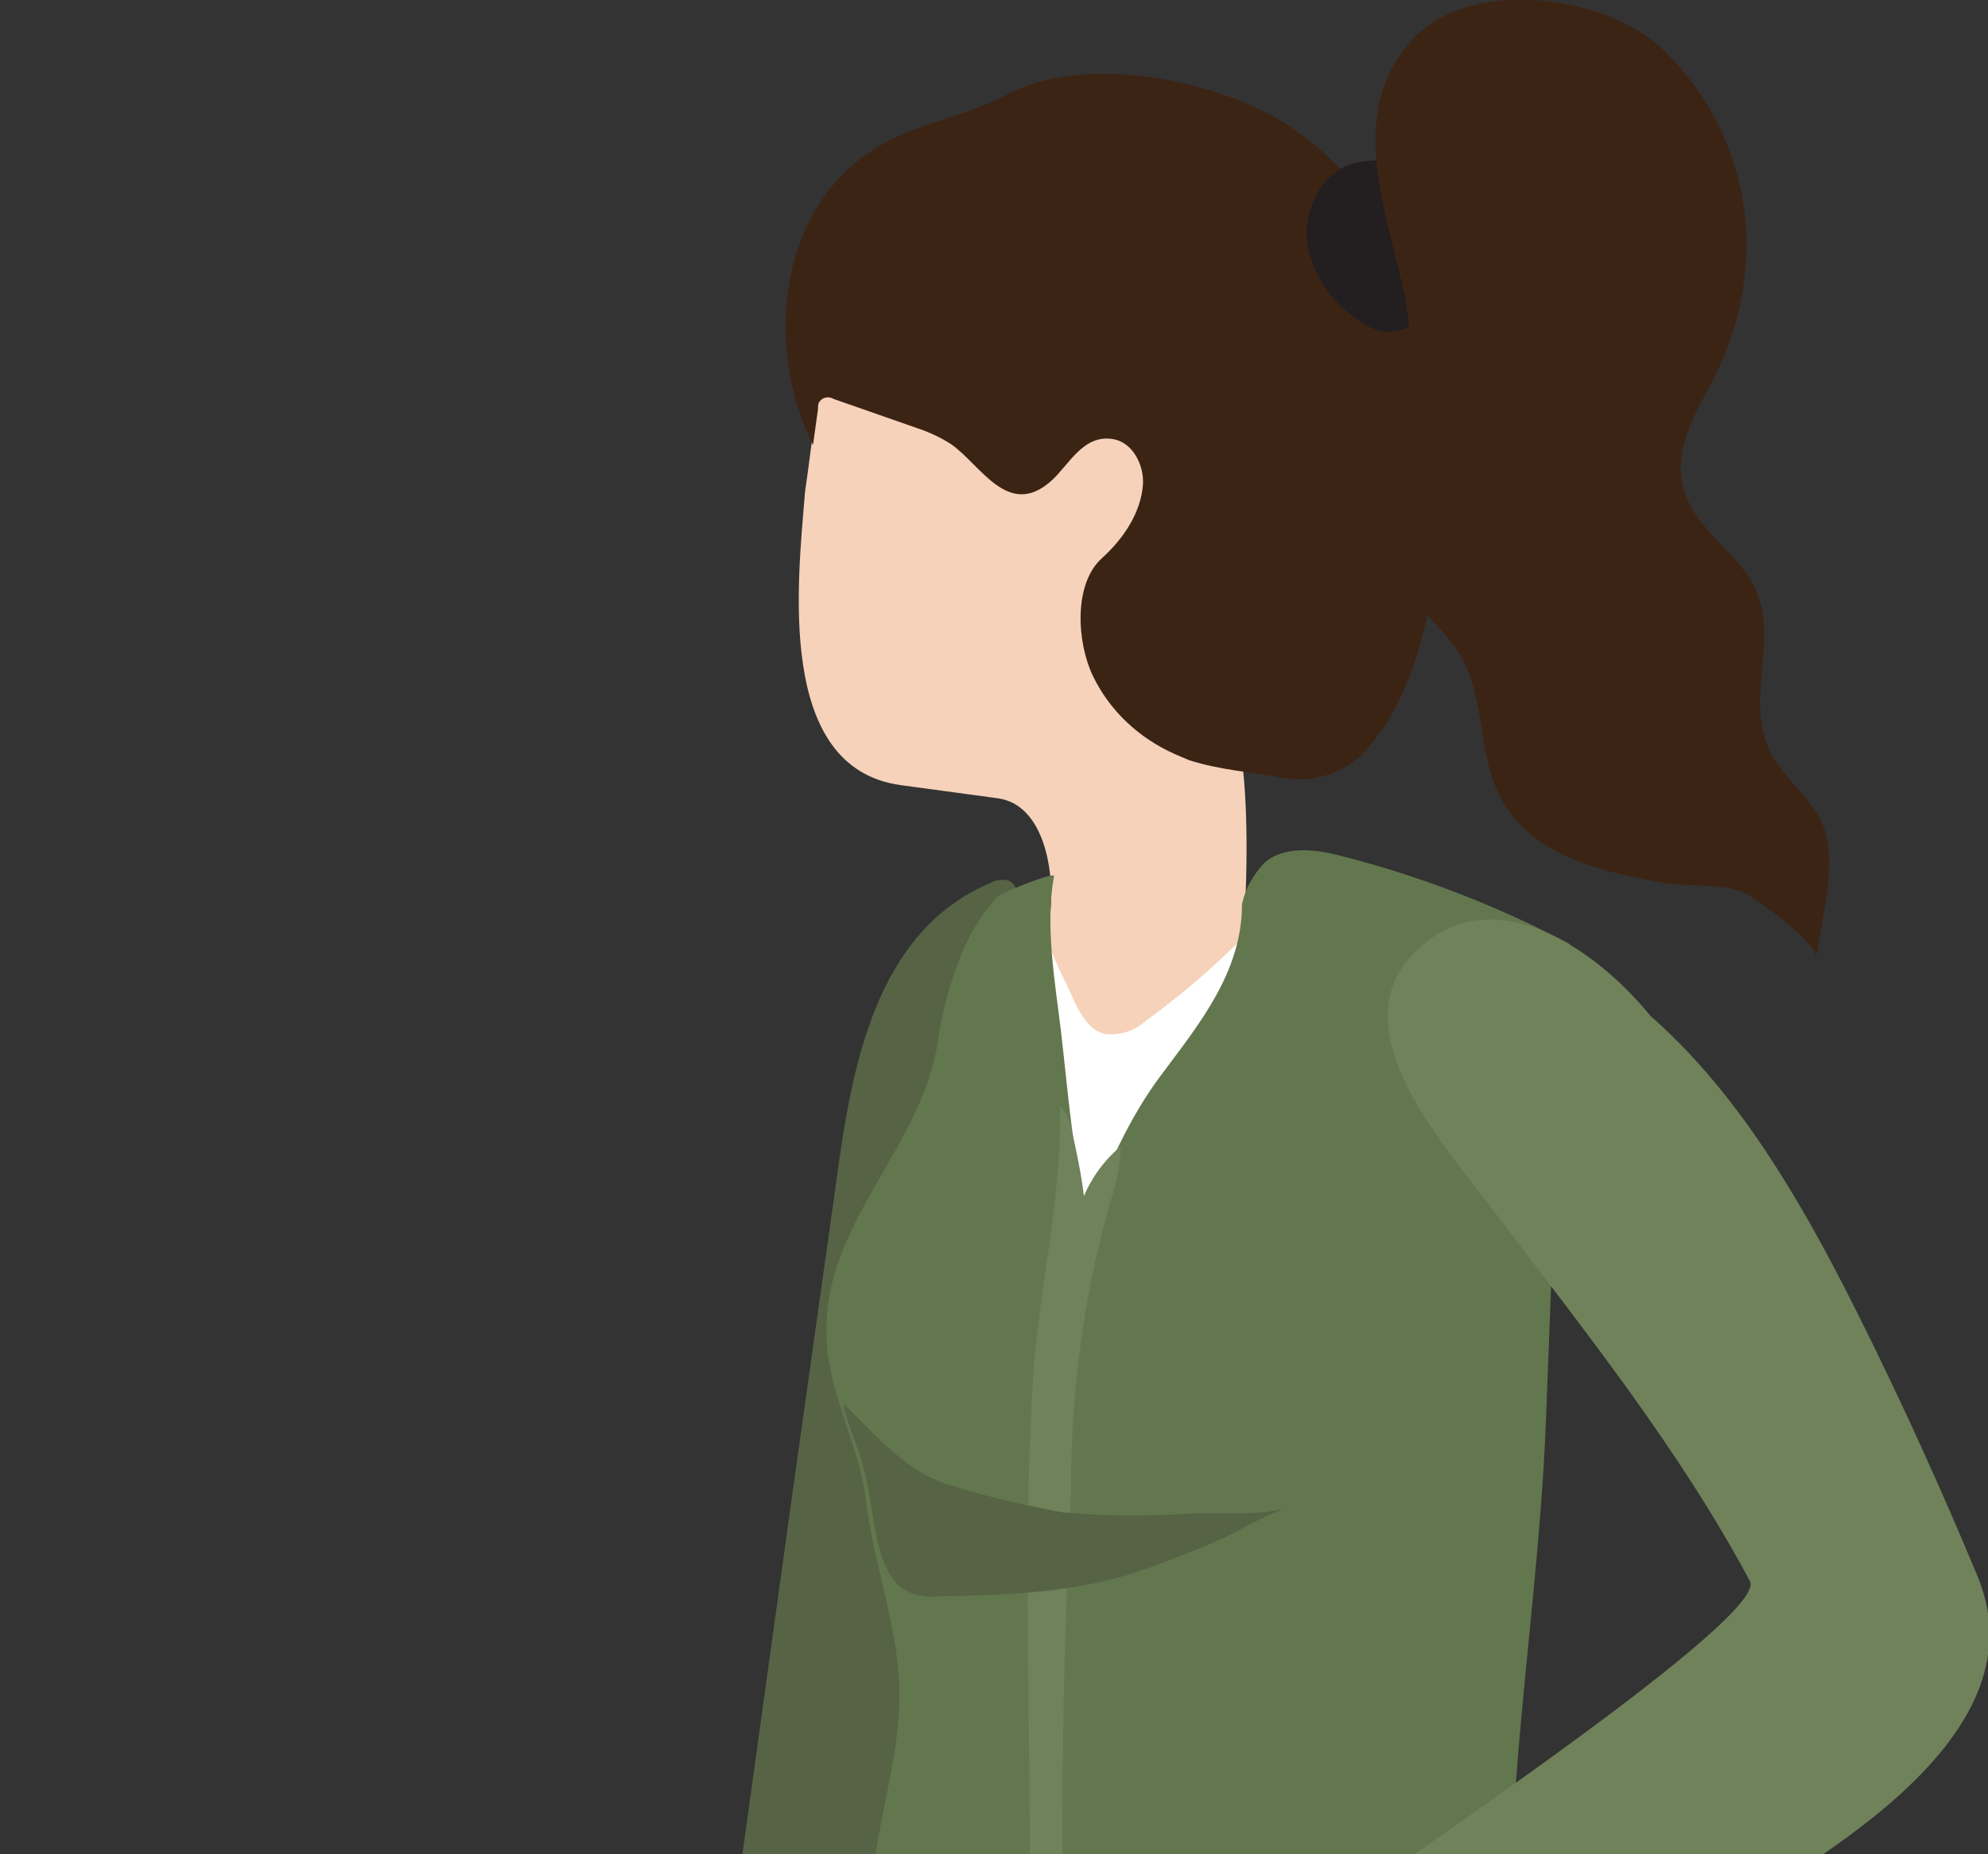 <?xml version="1.0" encoding="utf-8"?>
<!-- Generator: Adobe Illustrator 19.1.0, SVG Export Plug-In . SVG Version: 6.00 Build 0)  -->
<svg version="1.1" id="Layer_1" xmlns="http://www.w3.org/2000/svg" xmlns:xlink="http://www.w3.org/1999/xlink" x="0px" y="0px"
	 viewBox="-206 304.6 198.8 185.4" style="enable-background:new -206 304.6 198.8 185.4;" xml:space="preserve">
<rect x="-206" y="304.6" width="198.8" height="185.4" fill="#333333" stroke="none"/>
<style type="text/css">
	.st0{clip-path:url(#SVGID_2_);}
	.st1{fill:#566345;}
	.st2{fill:#F6D2BA;}
	.st3{fill:#FFFFFF;}
	.st4{fill:#63774E;}
	.st5{fill:#3C2415;}
	.st6{fill:#6F825A;}
	.st7{fill:#231F20;}
	.st8{clip-path:url(#SVGID_4_);}
	.st9{clip-path:url(#SVGID_6_);}
	.st10{fill:#FFFFFF;stroke:#0F2849;stroke-width:1.907;stroke-miterlimit:10;}
	.st11{fill:#FFFFFF;stroke:#0F2849;stroke-miterlimit:10;}
	.st12{fill:#0F2849;}
	.st13{fill:none;stroke:#BCBEC0;stroke-miterlimit:10;}
</style>
<g>
	<g>
		<defs>
			<rect id="SVGID_1_" x="-160.9" y="286.7" width="154.5" height="204.4"/>
		</defs>
		<clipPath id="SVGID_2_">
			<use xlink:href="#SVGID_1_"  style="overflow:visible;"/>
		</clipPath>
		<g class="st0">
			<path class="st1" d="M-126.8,454.2l-5.6,40.4c3.8,2.6,9.4,1,12.6-2.3c3.2-3.3,4.6-8,5.5-12.5c2.4-11.7,2.6-23.7,2-35.6
				c-0.2-5.1-1.1-10.2,0.2-15.2c1.2-4.5,2.1-9,2.7-13.6c0.8-6.8,3.9-12.8,5.1-19.6c0.2-1.2,0.2-2.9-1-3.2c-0.6-0.1-1.2,0-1.7,0.3
				c-11.4,4.8-13.8,18.3-15.3,29.3L-126.8,454.2z"/>
			<path class="st2" d="M-124.4,345.8c1.7-11.4,5.5-21.4,18.5-25.6c6.7-2.1,14-1.4,20.6,0.9c3.7,1.2,7.1,3.2,10,5.8
				c3.5,3.6,5.5,8.5,6.4,13.4c1.9,9.4,2.1,22.9-3.7,31.1c-2,2.9-10.2,3.8-9.5,7.3c0.9,4.7,0.9,12.4,0.5,18.3
				c-0.1,1.1-1.1,2.4-0.6,3.4c0.5,0.7,1.1,1.3,1.9,1.9c1.9,2,2.8,4.8,2.3,7.5c-0.8,5.4-5.5,10.8-9.1,14.7c-1.9,2.2-4.3,3.9-7.1,4.9
				c-0.5,0.2-1,0.2-1.5,0.1c-0.5-0.2-0.9-0.6-1.1-1.1c-2.9-4.7-5.1-9.8-6.4-15.1c-0.8-3.3-1.4-6.8-0.4-10.1c0.7-2.5,2.3-4.5,2.6-7.1
				c0.5-3.9-0.4-11.1-5.3-11.7l-9.6-1.3c-12.6-1.7-10.3-20.5-9.6-29.3C-125.1,351.1-124.8,348.4-124.4,345.8z"/>
			<path class="st3" d="M-102.9,396.4c1.3,0.1,1.5,2,1.9,2.9c0.6,1.7,1.5,3.3,2.2,4.9c0.7,1.6,1.7,3.5,3.4,3.8
				c1.4,0.1,2.8-0.3,3.8-1.2c2.9-2.1,5.7-4.4,8.3-6.9c0.4-0.4,5.7-5.4,6-4.8c1.9,3.9,0.6,9.1,0.7,13.3c0.1,4.6,0.2,9.3,0.3,13.9
				c0.1,9.2,0.1,18.3,0,27.5c-0.1,9.2-0.3,18.3-0.5,27.5c-0.1,2.4,0.1,27.1-0.7,27.3c-12.2,2.3-24.7,2.5-37,0.5
				c-0.2-8.1-0.2-16.1-0.1-24.2c0.4-21.2,1.8-42.4,4.2-63.5c0.4-4.9,1.4-9.8,2.8-14.5c0.6-1.7,1.7-5,3.2-6
				C-104,396.6-103.4,396.4-102.9,396.4z"/>
			<path class="st4" d="M-49,399c-7.2-3.8-14.9-6.8-22.8-8.8c-2.6-0.7-5.8-1.1-7.8,0.7c-1.1,1.2-1.9,2.6-2.2,4.1
				c0,6.8-4.3,12-8.1,17.1c-3.3,4.4-5.2,9.1-7.4,14.1c-1.4-6-1.9-12.4-2.6-18.5c-0.6-4.9-1.6-10.6-0.7-15.5c0.1-0.5-5.1,1.6-5.6,2
				c-1.6,1.7-2.8,3.7-3.7,5.9c-1.1,2.8-1.9,5.6-2.3,8.6c-1.8,11.5-12.6,18.9-11,31.4c0.7,5.1,3.2,9.5,3.8,14.5
				c0.7,6,2.9,11.7,3.3,17.9c0.4,7-2,13-2.6,19.8c-0.8,8.4-1.3,16.8-1.6,25.3c-0.1,2.2,0,4.8,1.8,6.1c1.6,1.3,4,0.9,6.1,0.5
				c11.2-2.1,21.9-0.3,33-1.2c9-0.7,17.9-2.2,26.6-4.2c-5.2-24.4,0.5-48.1,1.4-72.4l1.8-46.8"/>
			<path class="st5" d="M-88.5,380c-3.6-1.6-6.5-4.3-8.2-7.8c-1.6-3.3-2-9.2,0.9-11.8c2.1-1.9,3.9-4.5,4.1-7.4c0.1-2-1.1-4.2-3-4.5
				c-3-0.5-4.4,2.6-6.2,4.2c-4.3,3.8-7-1.6-10-3.7c-1.1-0.7-2.2-1.2-3.4-1.6l-8.3-2.9c-0.5-0.3-1.1-0.2-1.4,0.2
				c-0.2,0.2-0.2,0.5-0.2,0.8l-0.5,3.6c-5.1-10.3-3.4-24.9,7.7-30.5c3.8-1.9,7.8-2.5,11.6-4.5c7.5-4.1,20.6-1.7,27.7,2.7
				c11,6.9,15.6,19.8,16.3,32.2c0.1,3.8-0.1,7.6-0.8,11.3c-1,6.5-2.6,14.3-7.2,19.3c-2.1,2.3-5.2,3.3-8.2,2.8
				c-3.1-0.6-6.4-0.8-9.5-1.8C-87.6,380.4-88,380.2-88.5,380z"/>
			<path class="st6" d="M-97.7,434.5c0-0.3,0.1-0.7,0.1-1c0.7-5.8,0.1-10-1.2-15.8c-0.1-0.9-0.5-1.8-1.2-2.5
				c0.2,9.3-2.1,18.1-2.7,27.2c-1.6,26.4,1.2,52.8-1.7,79.2c-0.1,0.2,0,0.5,0.1,0.7c0.2,0.2,0.4,0.3,0.7,0.3
				c1.1,0.2,2.3,0.1,3.4-0.2c0.3-0.1,0.6-0.2,0.8-0.4c0.1-0.2,0.2-0.5,0.2-0.7c0.4-5.4-0.4-11.1-0.5-16.5c-0.1-8.5-0.1-17,0-25.5
				c0.1-8.6,0.4-17.1,0.8-25.7c0-10,1.3-19.9,4.1-29.4c0.5-1.6,0.8-3.3,0.9-5c-2.2,1.8-3.7,4.3-4.4,7c0-3.3-0.4-6.6-1.3-9.8"/>
			<path class="st6" d="M-49.5,400.2c13.8,7.4,22.3,21.8,29.3,35.8c4.3,8.6,8.3,17.4,12,26.3c6.8,16.7-18.2,29.4-28.9,36
				c-7.8,4.7-16.7,7.3-24,12.7c-4.1-5-5.7-6.8-8.7-12.6c-0.6-1.1-1.2-2.5-0.7-3.6c0.4-0.7,0.9-1.3,1.6-1.7
				c3.4-2.7,39.7-26.9,37.9-30.4c-7.1-13.3-16.6-25.1-25.6-37c-4.8-6.4-15.4-17.9-8.2-25.6c9.1-9.7,22.9,2.6,27.1,11"/>
			<path class="st7" d="M-62.9,321.9l0.5-0.7c-1.6-0.5-3.3-0.8-5-0.6c-1.1,0-2.1,0.1-3.2,0.3c-3.2,0.9-5.1,4.6-4.7,8
				c0.6,3.4,2.7,6.3,5.6,8c0.6,0.4,1.2,0.7,1.8,0.8c2.4,0.5,4.8-1.4,5.6-3.7c0.8-2.3,0.5-4.8,0.2-7.2l-0.7-5.2l0,0.1"/>
			<path class="st5" d="M-64.9,342.3c0.1-2.7-0.1-5.3-0.6-8c-1.7-8.4-6-18.2,0.6-25.6c5.7-6.4,19-4.7,24.8,0.5
				c6,5.5,9.2,13.4,8.7,21.5c-0.2,3.9-1.3,7.8-3,11.3c-1.9,3.8-4.7,7.7-3,12.2c1.4,3.7,5.4,5.8,7,9.4c2.2,4.9-1,11,1.3,15.9
				c1.4,3.1,4.9,5.2,5.7,8.5c0.9,3.7-0.4,8.6-1,12.3c0.2-1.4-6-5.9-7.3-6.5c-2.3-0.9-5.3-0.5-7.7-0.9c-6-1-13.3-2.6-16.4-8.3
				c-2.5-4.4-1.6-10.2-4.2-14.5c-1.9-3.3-5.5-5.4-6.9-8.9c-1.8-4.6,1-9.3,1.6-13.8C-65.1,345.7-65,344-64.9,342.3z"/>
			<path class="st1" d="M-99.7,455.8c4.3,0.4,8.7,0.4,13.1,0.1c3.2-0.1,6.5,0.3,9.6-0.6c-2.6,0.7-5,2.4-7.4,3.4
				c-3,1.3-6.1,2.5-9.3,3.5c-6,1.7-12.3,1.9-18.5,2c-0.9,0.1-1.8,0-2.6-0.3c-2.3-0.8-3.1-3.5-3.6-5.9c-0.4-2-0.6-4.1-1.1-6.1
				c-0.5-2-1.3-3.9-1.9-5.8c-0.1-0.4-0.2-0.7-0.2-1.1c3.3,3.2,6.4,7,11,8.2c3.5,1.1,7.1,1.9,10.8,2.6
				C-99.9,455.8-99.8,455.8-99.7,455.8z"/>
		</g>
	</g>
	<g>
		<defs>
			<rect id="SVGID_3_" x="-288.6" y="-528.2" width="233.8" height="493.7"/>
		</defs>
		<clipPath id="SVGID_4_">
			<use xlink:href="#SVGID_3_"  style="overflow:visible;"/>
		</clipPath>
		<g id="baa87bd3-6788-41a0-8a65-ebf635e46d40" class="st8">
			<g>
				<defs>
					<rect id="SVGID_5_" x="-288.6" y="-472" width="233.8" height="339.6"/>
				</defs>
				<clipPath id="SVGID_6_">
					<use xlink:href="#SVGID_5_"  style="overflow:visible;"/>
				</clipPath>
				<g class="st9">
					<rect x="-288.7" y="12.8" class="st10" width="233.8" height="333.2"/>
					<rect x="-88.3" y="295" class="st11" width="23.3" height="12.8"/>
					<rect x="-116.3" y="295" class="st11" width="27.9" height="12.8"/>
					<rect x="-139.7" y="295" class="st11" width="23.3" height="12.8"/>
					<rect x="-163.1" y="295" class="st11" width="23.3" height="12.8"/>
					<rect x="-190.7" y="295" class="st11" width="27.9" height="12.8"/>
					<rect x="-218.7" y="295" class="st11" width="27.9" height="12.8"/>
					<rect x="-88.3" y="307.7" class="st11" width="23.3" height="12.8"/>
					<rect x="-116.3" y="307.7" class="st11" width="27.9" height="12.8"/>
					<rect x="-139.7" y="307.7" class="st11" width="23.3" height="12.8"/>
					<rect x="-163.1" y="307.7" class="st11" width="23.3" height="12.8"/>
					<rect x="-190.7" y="307.7" class="st11" width="27.9" height="12.8"/>
					<rect x="-218.7" y="307.7" class="st11" width="27.9" height="12.8"/>
					<rect x="-88.3" y="320.5" class="st11" width="23.3" height="12.8"/>
					<rect x="-116.3" y="320.5" class="st11" width="27.9" height="12.8"/>
					<rect x="-139.7" y="320.5" class="st11" width="23.3" height="12.8"/>
					<rect x="-163.1" y="320.5" class="st11" width="23.3" height="12.8"/>
					<rect x="-190.7" y="320.5" class="st11" width="27.9" height="12.8"/>
					<rect x="-218.7" y="320.5" class="st11" width="27.9" height="12.8"/>
					<rect x="-88.3" y="333.3" class="st11" width="23.3" height="12.8"/>
					<rect x="-116.3" y="333.3" class="st11" width="27.9" height="12.8"/>
					<rect x="-139.7" y="333.3" class="st11" width="23.3" height="12.8"/>
					<rect x="-163.1" y="333.3" class="st11" width="23.3" height="12.8"/>
					<rect x="-190.7" y="333.3" class="st11" width="27.9" height="12.8"/>
					<rect x="-218.7" y="333.3" class="st11" width="27.9" height="12.8"/>
					<rect x="-65" y="295" class="st11" width="9.1" height="12.8"/>
					<rect x="-65" y="307.7" class="st11" width="9.1" height="12.8"/>
					<rect x="-65" y="320.5" class="st11" width="9.1" height="12.8"/>
					<rect x="-65" y="333.3" class="st11" width="9.1" height="12.8"/>
					<path class="st12" d="M-61.5,315.3c0.4-0.4,0.7-0.7,1-0.9c0.2-0.2,0.4-0.4,0.5-0.7c0.1-0.2,0.2-0.4,0.2-0.6
						c0-0.2,0-0.3-0.2-0.4c-0.1-0.1-0.3-0.2-0.4-0.2c-0.1,0-0.3,0-0.4,0.1c-0.1,0.1-0.2,0.2-0.3,0.3l-0.5-0.4
						c0.2-0.2,0.4-0.3,0.6-0.5c0.2-0.1,0.4-0.2,0.7-0.1c0.3,0,0.7,0.1,0.9,0.3c0.2,0.2,0.4,0.5,0.3,0.9c0,0.3-0.1,0.7-0.3,0.9
						c-0.3,0.4-0.6,0.8-0.9,1.1c0.2,0,0.4,0,0.6,0h0.8v0.7h-2.6L-61.5,315.3z"/>
					<path class="st12" d="M-61.5,328.1l0.4-0.5c0.2,0.2,0.5,0.4,0.9,0.4c0.2,0,0.3,0,0.5-0.1c0.1-0.1,0.2-0.2,0.2-0.4
						c0-0.2-0.1-0.3-0.2-0.4c-0.3-0.1-0.5-0.2-0.8-0.1v-0.6c0.2,0,0.5,0,0.7-0.1c0.1-0.1,0.2-0.2,0.2-0.4c0-0.1,0-0.2-0.1-0.3
						c-0.1-0.1-0.2-0.1-0.4-0.1c-0.1,0-0.3,0-0.4,0.1c-0.1,0.1-0.3,0.2-0.4,0.3l-0.4-0.5c0.3-0.3,0.7-0.5,1.2-0.5
						c0.3,0,0.7,0.1,0.9,0.3c0.2,0.2,0.4,0.5,0.3,0.8c0,0.4-0.3,0.7-0.6,0.9v0c0.2,0.1,0.4,0.2,0.6,0.3c0.1,0.2,0.2,0.4,0.2,0.6
						c0,0.2-0.1,0.4-0.2,0.6c-0.1,0.2-0.3,0.3-0.5,0.4c-0.2,0.1-0.5,0.1-0.7,0.1C-60.7,328.7-61.2,328.5-61.5,328.1z"/>
					<path class="st12" d="M-58.7,340.5h-0.5v0.9h-0.8v-0.9h-1.7V340l1.4-2.3h1v2.3h0.5V340.5z M-59.9,339.9v-0.7c0-0.2,0-0.4,0-0.8
						h0c0,0.1-0.1,0.3-0.3,0.5l-0.1,0.1l-0.6,0.9L-59.9,339.9z"/>
				</g>
			</g>
			<rect x="-288.6" y="-528.2" class="st13" width="233.8" height="493.7"/>
		</g>
	</g>
</g>
</svg>
